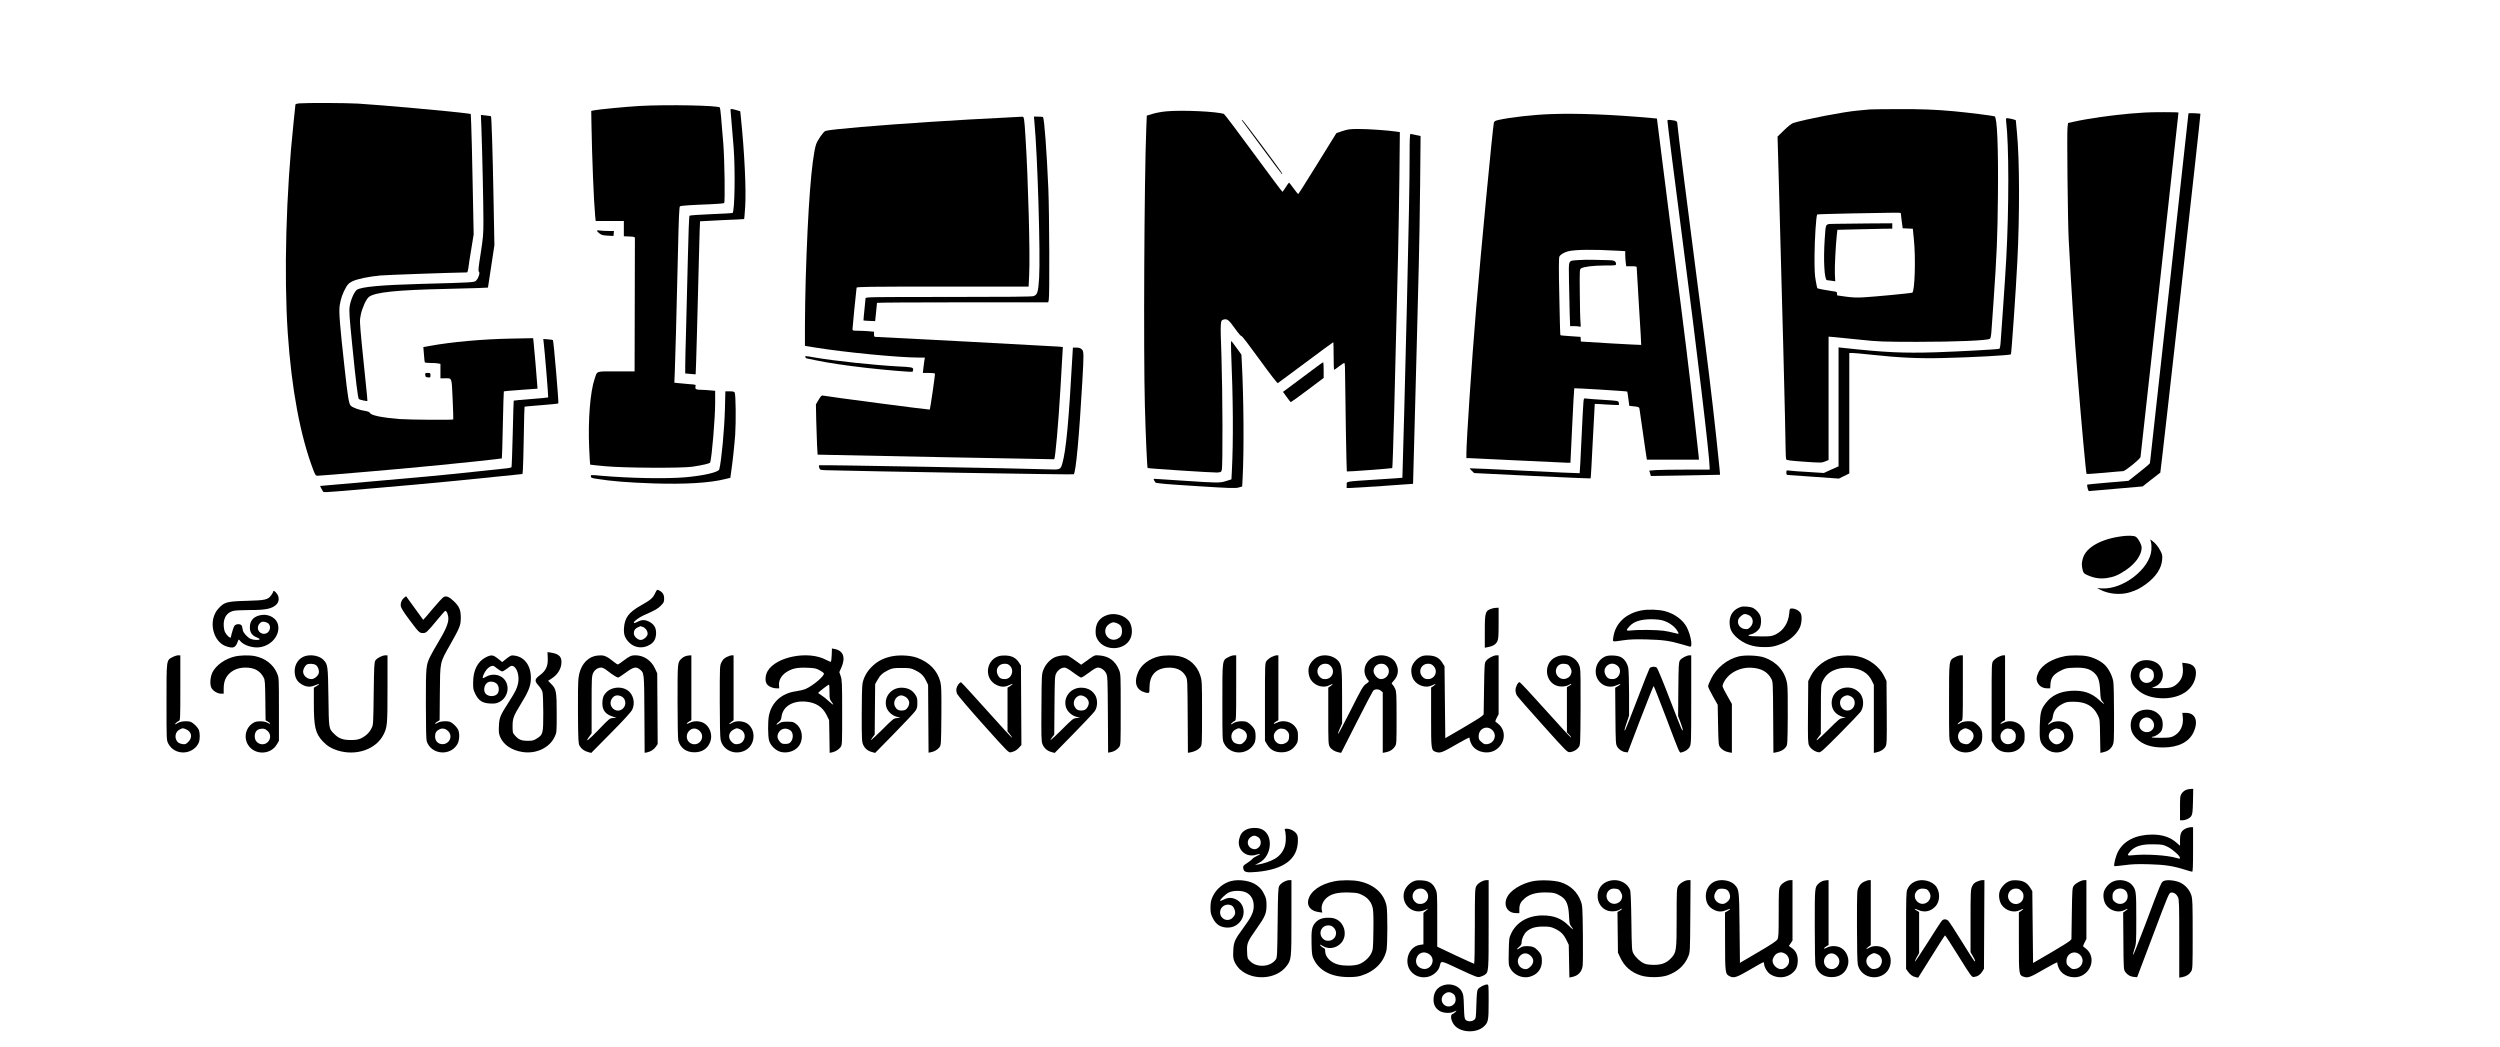 <?xml version="1.0" standalone="no"?>
<!DOCTYPE svg PUBLIC "-//W3C//DTD SVG 20010904//EN"
 "http://www.w3.org/TR/2001/REC-SVG-20010904/DTD/svg10.dtd">
<svg version="1.0" xmlns="http://www.w3.org/2000/svg"
 width="3258pt" height="1364pt" viewBox="0 0 3258 1364"
 preserveAspectRatio="xMidYMid meet">

<g transform="translate(0,1364) scale(0.1,-0.1)"
fill="#000000" stroke="none">
<path d="M3898 12293 c-29 -3 -48 -9 -48 -16 0 -7 -11 -115 -25 -242 -97 -912
-126 -1969 -75 -2735 49 -728 163 -1338 332 -1782 27 -70 32 -78 56 -78 51 0
1202 99 1392 120 47 5 141 14 210 20 212 19 795 82 800 86 2 3 9 200 13 437 5
238 11 434 13 436 3 3 102 12 222 20 l217 16 -3 40 c-4 67 -41 506 -48 564
l-6 54 -301 -6 c-361 -7 -762 -43 -1040 -94 l-90 -16 8 -96 c3 -52 9 -99 11
-103 3 -4 36 -8 73 -8 38 0 83 -3 100 -6 l31 -6 0 -94 0 -94 53 0 c101 0 92
24 106 -272 6 -143 10 -262 8 -264 -8 -9 -580 -4 -698 5 -234 19 -371 47 -388
80 -7 12 -27 20 -58 25 -73 10 -168 44 -192 69 -25 28 -38 107 -80 490 -63
565 -76 733 -64 816 13 86 39 162 83 238 23 40 41 57 83 77 61 30 207 61 363
76 79 7 889 36 1130 40 6 0 14 26 18 58 3 31 20 143 38 247 l31 190 -13 650
c-7 358 -15 711 -19 785 l-6 135 -50 7 c-186 26 -1123 110 -1420 128 -159 9
-662 11 -767 3z"/>
<path d="M8335 12259 c-164 -9 -539 -45 -595 -57 l-35 -8 3 -179 c7 -419 30
-998 48 -1187 l7 -68 183 0 184 0 0 -100 0 -99 73 -3 c61 -3 72 -6 71 -20 0
-10 -1 -405 -2 -878 l-2 -860 -240 0 c-273 0 -244 10 -281 -98 -57 -164 -87
-539 -71 -895 5 -120 11 -220 13 -222 2 -2 92 -11 199 -21 250 -23 992 -27
1135 -6 133 20 226 42 230 55 22 66 65 579 65 778 l0 156 -67 6 c-38 4 -90 7
-118 7 -63 0 -80 10 -71 43 6 25 5 25 -82 31 -48 4 -111 9 -140 13 l-54 6 6
141 c7 161 20 671 41 1545 10 457 17 606 26 612 15 9 143 18 391 27 97 4 180
11 185 16 14 13 6 560 -11 776 -25 317 -38 458 -45 469 -17 27 -688 40 -1046
20z"/>
<path d="M9520 12208 c0 -7 7 -83 14 -168 8 -85 20 -231 27 -325 22 -306 14
-823 -14 -851 -2 -2 -127 -9 -278 -15 -151 -6 -278 -15 -283 -20 -6 -5 -15
-244 -22 -561 -7 -304 -18 -719 -23 -923 -6 -203 -11 -415 -11 -471 l0 -101
67 -6 c37 -4 68 -6 69 -4 3 2 28 917 44 1576 6 228 11 416 13 417 1 1 130 8
287 15 157 6 286 13 288 14 1 1 8 72 13 156 15 217 -8 710 -57 1182 l-7 67
-50 15 c-62 18 -77 19 -77 3z"/>
<path d="M24370 12214 c-19 -2 -91 -9 -160 -15 -172 -14 -695 -115 -840 -162
-21 -6 -69 -44 -120 -94 l-85 -83 12 -417 c45 -1600 93 -3469 93 -3648 0 -71
4 -136 9 -143 6 -10 70 -18 234 -29 217 -15 226 -15 271 3 l46 19 0 804 0 804
73 -6 c39 -4 191 -19 337 -34 248 -26 295 -27 740 -28 510 0 931 18 954 41 8
7 16 52 19 106 4 51 15 224 27 383 42 604 52 844 57 1375 6 633 -10 1021 -43
1034 -21 8 -345 49 -529 66 -234 22 -442 30 -745 28 -173 0 -331 -3 -350 -4z
m401 -1351 c0 -5 6 -51 12 -103 l13 -95 66 -3 66 -3 13 -132 c26 -244 13 -681
-20 -701 -11 -7 -504 -54 -636 -61 -86 -5 -151 -2 -229 9 -60 9 -111 16 -113
16 -2 0 -3 11 -3 24 0 22 -5 25 -57 31 -61 8 -195 33 -200 39 -2 2 -11 45 -20
97 -14 72 -17 148 -16 329 1 208 21 522 35 535 3 3 209 9 459 14 250 4 493 9
542 9 48 1 87 -1 88 -5z"/>
<path d="M23918 10723 c-138 -4 -122 18 -138 -194 -19 -278 -5 -538 29 -540 9
0 37 -4 62 -8 l46 -7 -5 93 c-4 86 10 370 26 518 l7 60 250 6 c138 3 298 7
358 8 l107 1 0 35 0 35 -312 -2 c-172 -1 -366 -4 -430 -5z"/>
<path d="M15200 12189 c-58 -5 -139 -20 -180 -33 l-75 -23 -7 -174 c-26 -667
-37 -2902 -18 -3604 10 -378 29 -807 36 -814 7 -7 844 -61 903 -59 51 3 55 5
63 33 15 49 11 1015 -4 1485 -16 460 -16 465 30 476 45 12 66 -5 146 -117 45
-63 82 -106 86 -99 4 6 107 -129 234 -305 141 -194 232 -312 239 -308 7 4 170
125 364 270 194 145 355 263 358 263 3 0 5 -81 5 -180 0 -99 3 -180 6 -180 3
0 32 20 64 45 32 25 63 45 69 45 8 0 11 -65 11 -202 1 -255 18 -1209 22 -1212
6 -5 586 39 592 44 7 7 35 1030 76 2790 6 234 13 687 17 1006 l6 582 -39 6
c-99 16 -382 36 -499 35 -114 0 -140 -4 -210 -27 l-79 -27 -246 -397 c-135
-219 -248 -397 -252 -398 -3 0 -30 34 -60 75 -29 41 -56 75 -59 75 -3 0 -23
-27 -43 -60 -21 -33 -40 -60 -44 -59 -4 0 -173 227 -377 504 -203 278 -377
507 -385 510 -95 32 -543 53 -750 34z"/>
<path d="M27945 12173 c-22 -1 -103 -8 -180 -13 -235 -19 -557 -65 -742 -107
l-72 -16 -7 -55 c-9 -76 3 -1213 15 -1457 40 -747 70 -1217 122 -1852 44 -552
104 -1201 111 -1209 4 -3 108 4 232 15 124 12 234 21 245 21 26 0 220 157 226
183 4 19 495 4472 495 4490 0 7 -363 7 -445 0z"/>
<path d="M28520 12162 c0 -13 -500 -4546 -502 -4558 -2 -7 -65 -61 -142 -121
l-138 -109 -267 -23 c-146 -13 -268 -24 -269 -26 -9 -8 11 -85 21 -85 7 0 167
14 356 31 l344 30 110 87 c61 48 115 90 120 93 6 5 528 4668 523 4675 -5 7
-156 13 -156 6z"/>
<path d="M20210 12153 c-231 -8 -527 -42 -680 -76 -44 -10 -56 -17 -62 -37
-13 -44 -173 -1716 -232 -2435 -56 -669 -126 -1718 -126 -1875 l0 -60 33 0
c17 0 300 -14 627 -30 327 -16 618 -30 645 -30 l51 0 23 483 c12 265 25 484
27 487 5 4 685 -37 690 -43 2 -1 9 -44 15 -94 l12 -92 64 -7 c54 -5 64 -10 68
-28 2 -11 23 -151 45 -311 23 -159 43 -305 47 -322 l5 -33 340 0 339 0 -5 53
c-4 28 -29 257 -56 507 -59 534 -141 1201 -246 2000 -42 316 -113 870 -158
1230 l-83 655 -74 7 c-497 45 -967 64 -1309 51z m863 -1780 l107 -6 0 -46 c0
-25 3 -70 6 -98 l7 -53 68 0 c67 0 69 -1 69 -25 0 -14 14 -244 30 -511 17
-268 30 -488 28 -489 -2 -3 -777 41 -785 44 -2 1 -3 15 -3 31 0 17 -1 30 -2
30 -2 1 -60 5 -131 9 -70 4 -130 10 -132 13 -3 2 -9 228 -14 502 -8 371 -7
504 1 522 12 26 60 55 113 69 88 23 336 26 638 8z"/>
<path d="M20575 10251 c-146 -12 -131 18 -128 -269 2 -136 6 -325 9 -419 l6
-173 53 0 c29 0 61 -3 71 -7 15 -6 16 0 11 58 -4 35 -8 205 -9 377 -3 304 -2
314 17 325 40 22 154 36 303 37 143 0 152 1 152 19 0 39 -27 51 -109 51 -43 0
-125 2 -182 4 -57 2 -144 1 -194 -3z"/>
<path d="M6274 11959 c11 -292 26 -986 26 -1199 0 -176 -4 -217 -36 -424 -29
-184 -34 -230 -23 -236 18 -12 -4 -84 -35 -115 -26 -26 -21 -26 -724 -45 -513
-14 -771 -38 -830 -76 -34 -22 -83 -134 -95 -217 -9 -62 -4 -131 32 -492 49
-495 75 -703 88 -716 9 -9 105 -30 111 -24 2 2 -8 108 -22 237 -14 128 -38
363 -53 521 -26 279 -27 291 -11 367 19 90 70 202 105 230 79 62 365 91 1008
105 154 3 340 8 412 11 l132 6 5 32 c3 17 21 141 42 276 l37 245 -12 640 c-11
581 -25 1033 -33 1040 -2 2 -32 6 -67 10 l-64 7 7 -183z"/>
<path d="M13130 12109 c-646 -31 -1391 -80 -1910 -124 -277 -24 -423 -40 -462
-51 -27 -8 -107 -124 -124 -179 -58 -196 -106 -819 -134 -1755 -5 -179 -10
-447 -10 -596 l0 -271 133 -22 c382 -62 1088 -131 1356 -131 l74 0 -7 -41 c-4
-22 -9 -67 -13 -100 l-6 -59 76 0 c42 0 78 -4 81 -9 5 -7 -61 -462 -68 -469
-5 -4 -1337 170 -1392 183 -17 4 -27 -7 -56 -55 l-35 -60 4 -208 c3 -114 8
-261 11 -327 l7 -120 145 -3 c80 -2 773 -15 1540 -31 767 -15 1396 -27 1398
-26 15 11 54 454 82 925 10 184 22 381 25 437 l6 101 -73 6 c-68 6 -2332 126
-2371 126 -13 0 -17 8 -17 34 l0 33 -77 7 c-42 3 -105 6 -140 6 -59 0 -63 2
-63 23 0 21 48 507 53 537 2 13 134 15 1122 15 l1120 0 7 150 c14 261 -13
1246 -47 1785 -18 280 -18 280 -48 279 -12 -1 -96 -6 -187 -10z"/>
<path d="M13481 12043 c40 -416 79 -1718 61 -2024 -12 -186 -22 -220 -73 -238
-23 -8 -347 -11 -1110 -11 -1021 0 -1079 -1 -1079 -17 0 -10 -7 -79 -15 -153
-8 -74 -13 -135 -12 -136 1 -2 36 -4 77 -6 l75 -3 12 115 c6 63 12 118 12 123
1 4 503 7 1116 7 l1115 0 7 28 c13 43 8 1138 -5 1452 -21 485 -52 906 -69 933
-2 4 -30 7 -62 7 l-57 0 7 -77z"/>
<path d="M26144 12058 c37 -300 38 -1125 1 -1798 -9 -157 -27 -440 -41 -630
-13 -190 -27 -387 -31 -438 -3 -54 -11 -95 -17 -97 -25 -9 -533 -36 -831 -46
-419 -13 -660 -2 -1202 57 l-63 7 0 -775 0 -775 -96 -43 -96 -44 -201 13
c-111 6 -221 14 -244 18 -43 5 -43 5 -43 -26 0 -23 5 -31 18 -31 9 -1 163 -11
342 -24 l325 -23 68 34 67 33 0 785 0 785 39 0 c21 0 139 -11 262 -24 340 -37
606 -50 919 -42 373 8 873 36 886 48 7 8 65 826 84 1213 31 597 29 1332 -5
1675 -8 85 -15 158 -15 162 0 6 -88 28 -116 28 -12 0 -14 -9 -10 -42z"/>
<path d="M16186 12069 c6 -8 124 -168 263 -356 139 -189 255 -343 258 -343 3
0 3 6 0 13 -10 27 -499 682 -515 691 -14 8 -15 7 -6 -5z"/>
<path d="M21730 12067 c0 -27 89 -730 195 -1542 194 -1483 355 -2836 355
-2980 l0 -25 -303 0 c-167 0 -345 -3 -394 -6 l-90 -7 11 -35 10 -35 450 7
c248 4 451 8 452 9 1 2 -3 50 -51 502 -52 488 -124 1078 -236 1930 -123 944
-269 2096 -269 2133 0 41 -10 49 -72 56 -48 6 -58 5 -58 -7z"/>
<path d="M18370 11596 c0 -319 -11 -909 -35 -1921 -18 -772 -57 -2260 -59
-2261 0 -1 -149 -12 -331 -23 -425 -28 -395 -22 -395 -71 l0 -40 53 1 c28 0
223 13 432 27 l380 27 16 595 c9 327 24 885 33 1240 9 355 21 818 26 1030 6
212 13 674 17 1026 l6 642 -59 12 c-32 6 -65 13 -71 15 -10 3 -13 -61 -13
-299z"/>
<path d="M7780 10632 c0 -5 15 -21 33 -35 27 -20 46 -25 107 -28 l75 -4 3 33
3 32 -73 0 c-40 0 -90 3 -110 6 -23 4 -38 3 -38 -4z"/>
<path d="M7085 9179 c13 -100 63 -714 59 -718 -2 -2 -103 -12 -224 -21 -122
-10 -223 -19 -225 -21 -2 -2 -8 -196 -13 -431 -6 -235 -13 -431 -16 -436 -3
-5 -31 -12 -63 -15 -32 -3 -227 -24 -433 -46 -421 -45 -712 -72 -1395 -131
-258 -23 -500 -44 -537 -47 l-67 -6 19 -38 c11 -21 23 -40 27 -42 8 -5 265 15
733 57 157 14 366 32 465 41 263 23 725 68 1282 126 l112 12 5 51 c3 28 8 224
12 436 3 212 8 387 10 389 2 3 101 12 219 21 118 9 218 19 221 23 8 8 -61 815
-70 824 -4 4 -33 9 -66 11 l-60 4 5 -43z"/>
<path d="M16044 9060 c26 -612 30 -1163 10 -1551 l-6 -116 -67 -21 c-84 -27
-103 -27 -551 3 -201 14 -373 25 -383 25 -18 0 -16 -7 11 -48 7 -10 135 -22
523 -46 453 -29 520 -31 561 -19 l46 13 6 113 c19 364 14 1036 -10 1494 l-6
112 -60 83 c-33 46 -65 88 -70 93 -6 6 -8 -41 -4 -135z"/>
<path d="M13975 8993 c-46 -842 -82 -1222 -130 -1390 -25 -86 -24 -86 -209
-79 -302 12 -2957 59 -2962 53 -4 -3 -2 -18 3 -34 9 -28 11 -28 99 -31 497
-14 3210 -60 3217 -53 28 28 71 490 112 1211 21 368 20 391 -8 418 -17 16 -36
22 -69 22 l-46 0 -7 -117z"/>
<path d="M10496 8985 c4 -8 9 -15 13 -15 3 0 60 -12 126 -26 162 -34 384 -67
655 -98 266 -30 590 -57 602 -50 4 3 8 16 8 29 0 28 -14 31 -200 40 -300 16
-820 71 -1075 115 -140 24 -136 24 -129 5z"/>
<path d="M16978 8725 l-258 -192 48 -66 c26 -37 50 -67 55 -67 4 0 102 71 217
157 l210 158 0 102 c0 57 -3 103 -7 102 -5 0 -124 -87 -265 -194z"/>
<path d="M5542 8753 c2 -23 8 -29 36 -31 30 -3 32 -1 32 27 0 29 -3 31 -36 31
-33 0 -35 -2 -32 -27z"/>
<path d="M9447 8303 c-7 -260 -44 -661 -73 -779 -10 -38 -199 -82 -444 -104
-246 -21 -716 -13 -1095 20 -142 13 -135 13 -135 -9 0 -16 11 -21 68 -30 207
-33 409 -49 752 -61 407 -13 731 6 931 57 l67 16 6 46 c24 160 46 369 57 516
11 168 8 513 -6 548 -6 13 -19 17 -65 17 l-57 0 -6 -237z"/>
<path d="M20636 8408 c-3 -24 -15 -243 -26 -488 -11 -244 -22 -446 -24 -447
-2 -2 -324 13 -716 32 -392 20 -714 34 -716 32 -2 -2 10 -17 27 -33 l30 -29
757 -37 c416 -20 759 -35 761 -32 3 2 15 221 28 486 13 265 25 483 26 484 1 2
71 -2 155 -8 84 -5 156 -8 159 -5 3 4 3 17 -1 30 -5 23 -8 24 -198 36 -106 6
-207 14 -225 17 -31 5 -32 4 -37 -38z"/>
<path d="M27665 6653 c-277 -33 -477 -143 -520 -286 -18 -61 -19 -93 -4 -154
11 -42 16 -47 64 -69 89 -39 164 -50 253 -37 93 14 153 40 250 106 125 86 202
197 202 290 -1 42 -48 128 -80 144 -23 12 -96 15 -165 6z"/>
<path d="M28032 6573 c6 -21 8 -66 5 -100 -19 -246 -370 -518 -645 -501 l-63
4 43 -22 c111 -57 265 -70 384 -33 89 28 134 51 216 111 123 91 197 202 205
312 5 53 2 70 -20 113 -30 58 -67 104 -107 133 l-28 20 10 -37z"/>
<path d="M8536 5906 c-30 -62 -56 -84 -187 -158 -155 -88 -207 -158 -217 -289
-6 -84 9 -130 61 -186 72 -78 187 -92 280 -33 53 34 77 80 77 153 0 68 -28
113 -90 145 -57 28 -95 28 -153 -2 -35 -17 -47 -20 -47 -10 0 18 72 71 130 96
150 66 181 84 221 124 40 41 44 50 44 93 0 53 -18 82 -66 107 -27 13 -27 13
-53 -40z m-157 -437 c33 -12 61 -52 61 -89 0 -33 -53 -80 -90 -80 -40 0 -90
47 -90 85 0 47 20 69 86 95 1 0 15 -5 33 -11z"/>
<path d="M3560 5928 c0 -6 -12 -27 -26 -46 -45 -59 -74 -65 -319 -72 -258 -7
-293 -16 -370 -102 -138 -153 -72 -440 112 -494 91 -27 113 -15 147 79 5 17 9
15 31 -11 32 -38 108 -71 183 -78 182 -19 346 144 303 303 -21 78 -116 132
-209 119 -102 -14 -156 -70 -156 -161 0 -66 28 -107 89 -131 24 -9 42 -20 39
-25 -8 -14 -81 -11 -117 5 -39 16 -95 77 -102 111 -3 14 -7 36 -10 49 -6 28
-42 40 -79 26 -20 -7 -29 -23 -45 -78 -12 -38 -21 -74 -21 -81 0 -39 -77 37
-87 87 -28 134 18 228 123 252 21 5 118 10 215 10 201 0 282 17 338 69 42 39
44 104 5 150 -27 32 -44 40 -44 19z m-57 -419 c39 -49 2 -129 -61 -129 -75 0
-109 84 -56 137 21 21 32 24 62 19 20 -3 45 -15 55 -27z"/>
<path d="M5267 5850 c-33 -26 -51 -72 -43 -114 4 -20 44 -84 103 -162 131
-176 139 -184 184 -184 43 0 52 8 189 174 52 63 98 115 102 115 20 2 42 -55
41 -106 -2 -64 -38 -147 -137 -312 -35 -58 -78 -134 -95 -168 -60 -120 -61
-133 -61 -629 0 -310 4 -462 11 -485 59 -175 308 -197 400 -36 28 50 32 144 7
192 -18 33 -62 77 -95 94 -36 19 -134 14 -170 -9 -18 -11 -33 -16 -33 -10 0 5
13 17 29 26 l30 18 3 355 c4 417 -2 388 136 632 127 225 136 249 137 349 0
100 -19 146 -91 215 -61 58 -98 73 -133 54 -14 -8 -79 -79 -145 -157 -65 -79
-120 -142 -121 -140 -1 2 -52 72 -112 155 l-111 153 -25 -20z m576 -1741 c67
-72 2 -183 -97 -165 -47 9 -76 47 -76 100 1 47 14 69 56 91 39 20 82 11 117
-26z"/>
<path d="M22688 5731 c-96 -31 -148 -102 -148 -202 1 -82 23 -131 87 -191 98
-90 215 -132 368 -131 81 0 115 5 179 27 130 44 227 121 278 221 28 54 35 152
15 192 -18 34 -70 63 -115 63 -29 0 -29 -1 -35 -66 -12 -123 -76 -222 -175
-271 -58 -28 -87 -31 -305 -24 -59 2 -69 14 -20 24 43 9 91 43 113 79 22 37
27 118 9 165 -13 34 -55 80 -91 99 -34 18 -125 26 -160 15z m97 -105 c64 -27
76 -106 25 -158 -28 -27 -36 -30 -73 -25 -83 11 -118 104 -59 159 43 40 59 44
107 24z"/>
<path d="M19449 5711 c-94 -29 -99 -44 -99 -301 l0 -211 38 7 c62 10 106 36
124 74 15 30 18 65 18 238 l0 202 -27 -1 c-16 0 -40 -4 -54 -8z"/>
<path d="M21391 5685 c-206 -39 -343 -171 -367 -354 -8 -60 -19 -57 131 -35
83 12 156 15 305 11 207 -5 304 -18 455 -63 50 -14 98 -29 108 -31 39 -12 14
144 -40 251 -49 96 -159 178 -284 211 -82 22 -222 27 -308 10z m279 -131 c75
-22 145 -71 181 -123 16 -24 27 -46 24 -49 -2 -3 -30 2 -62 11 -32 9 -92 21
-133 27 -83 12 -327 15 -420 4 -72 -8 -75 0 -22 57 55 60 145 88 278 89 64 0
120 -6 154 -16z"/>
<path d="M14432 5626 c-101 -33 -153 -105 -154 -212 0 -51 5 -72 26 -109 90
-154 350 -147 426 11 33 67 26 167 -15 226 -56 78 -183 116 -283 84z m132
-111 c41 -20 58 -48 58 -100 0 -53 -17 -80 -60 -101 -95 -45 -192 54 -147 149
16 35 63 66 98 67 11 0 33 -7 51 -15z"/>
<path d="M10839 5105 c-2 -46 -7 -86 -10 -89 -3 -3 -31 8 -62 24 -229 125
-652 44 -763 -145 -31 -54 -37 -129 -12 -167 21 -33 76 -58 125 -58 l38 0 -3
43 c-4 61 31 124 92 165 76 50 140 65 270 60 97 -3 118 -7 164 -31 29 -15 56
-35 59 -43 11 -30 -138 -158 -237 -202 -25 -11 -80 -24 -122 -30 -190 -24
-324 -144 -358 -322 -14 -72 -13 -261 2 -318 16 -65 86 -134 153 -151 78 -20
170 5 222 61 79 84 67 236 -23 304 -34 26 -45 29 -113 29 -63 0 -81 -4 -108
-23 -18 -13 -33 -19 -33 -13 0 6 13 20 29 32 23 17 31 32 36 70 18 133 146
211 319 195 129 -12 216 -69 268 -174 l33 -67 4 -213 3 -213 32 6 c44 10 85
35 110 68 21 28 21 37 21 450 0 385 -2 427 -19 475 l-18 53 27 60 c58 131 25
221 -91 242 l-32 6 -3 -84z m-29 -481 c0 -86 2 -98 25 -128 41 -54 28 -51 -36
8 -33 31 -78 66 -100 79 -21 12 -38 25 -36 28 3 9 131 108 140 108 4 1 7 -42
7 -95z m-513 -500 c45 -29 46 -115 3 -159 -15 -14 -34 -20 -66 -20 -38 0 -50
5 -70 28 -34 39 -40 73 -20 114 28 58 95 75 153 37z"/>
<path d="M7138 5067 c6 -104 -23 -168 -102 -226 -70 -52 -73 -76 -17 -136 22
-24 44 -60 50 -81 6 -23 11 -138 11 -274 0 -271 -3 -284 -85 -335 -41 -26 -57
-29 -119 -29 -82 0 -117 15 -165 69 -30 34 -31 39 -31 123 0 101 12 131 109
290 90 146 121 219 128 299 15 178 -69 310 -210 329 -45 6 -50 4 -105 -38
l-57 -46 -55 44 c-65 52 -87 54 -161 17 -104 -54 -162 -167 -163 -323 -1 -87
2 -100 29 -155 43 -86 93 -118 190 -123 61 -3 82 0 120 18 115 56 147 214 61
304 -56 60 -160 71 -235 25 -18 -11 -35 -18 -38 -15 -10 9 18 72 47 108 16 20
43 41 59 46 27 10 35 7 79 -29 28 -21 58 -39 67 -39 9 0 39 18 67 39 39 32 54
38 71 32 56 -20 89 -132 68 -230 -14 -64 -36 -108 -121 -241 -113 -176 -123
-201 -128 -311 -4 -82 -1 -102 18 -147 43 -99 150 -171 288 -192 180 -28 353
54 421 199 26 56 26 58 26 301 0 287 -6 322 -71 386 l-41 42 51 33 c67 44 113
113 121 183 12 93 -25 134 -135 151 l-45 7 3 -75z m-660 -342 c26 -31 30 -90
7 -123 -32 -44 -121 -45 -157 -1 -36 43 -15 128 36 150 35 14 89 2 114 -26z"/>
<path d="M2250 5077 c-83 -43 -80 -25 -80 -587 0 -494 0 -496 23 -540 80 -157
312 -154 394 4 21 40 21 141 1 181 -18 33 -62 77 -95 94 -36 19 -134 14 -171
-9 -18 -11 -35 -20 -39 -20 -12 0 30 40 48 45 18 6 19 25 19 431 l0 424 -28 0
c-16 0 -48 -10 -72 -23z m174 -941 c74 -31 88 -106 31 -163 -32 -32 -40 -35
-77 -30 -22 3 -49 14 -60 24 -49 49 -38 136 22 165 42 22 42 22 84 4z"/>
<path d="M3058 5084 c-126 -30 -241 -112 -289 -205 -29 -59 -37 -155 -15 -201
20 -41 80 -78 127 -78 l34 0 0 68 c1 91 25 151 82 202 53 46 121 70 203 70
115 0 189 -41 236 -130 17 -31 19 -64 22 -296 l3 -261 30 -17 c16 -9 29 -21
29 -26 0 -6 -15 -1 -32 10 -40 24 -135 27 -176 6 -125 -66 -149 -234 -47 -333
100 -96 273 -74 342 45 l28 47 0 410 c0 406 0 411 -23 467 -47 117 -157 202
-292 228 -72 14 -193 11 -262 -6z m435 -975 c68 -73 -1 -189 -99 -165 -45 12
-74 50 -74 98 0 53 21 85 63 97 45 12 78 4 110 -30z"/>
<path d="M3977 5090 c-81 -24 -137 -104 -137 -194 0 -92 36 -150 115 -187 52
-24 99 -23 154 1 55 25 66 18 17 -11 l-36 -21 0 -206 c0 -307 20 -389 116
-493 57 -60 113 -94 193 -119 242 -76 502 14 599 207 49 97 52 130 52 598 l0
435 -27 0 c-42 -1 -109 -35 -130 -66 -16 -26 -18 -63 -23 -434 -5 -400 -5
-406 -29 -452 -27 -56 -77 -103 -140 -132 -35 -15 -66 -20 -131 -20 -100 0
-156 20 -213 78 -74 73 -71 59 -77 481 -6 410 -8 424 -63 484 -49 53 -157 76
-240 51z m138 -116 c29 -19 48 -72 39 -108 -9 -35 -59 -76 -94 -76 -59 0 -110
46 -110 100 0 28 26 76 47 89 27 16 91 13 118 -5z"/>
<path d="M7744 5089 c-111 -32 -188 -139 -205 -286 -6 -44 -9 -253 -7 -464 3
-342 5 -387 20 -416 23 -42 61 -70 112 -84 l41 -11 258 261 c175 177 264 275
277 304 34 74 21 167 -33 226 -75 82 -230 79 -309 -5 -36 -39 -48 -74 -48
-142 0 -91 44 -144 145 -174 l40 -13 -45 -2 c-44 -3 -49 -7 -187 -151 -136
-142 -188 -180 -124 -91 l31 42 0 371 c0 343 2 374 19 413 21 45 62 73 107 73
18 0 49 -16 83 -44 66 -51 121 -86 137 -86 7 0 52 29 100 65 98 72 132 80 178
44 62 -49 61 -35 64 -587 l3 -503 32 6 c48 10 89 37 115 75 l23 34 -3 461 -3
460 -29 63 c-49 106 -147 172 -257 172 -52 0 -75 -11 -152 -69 -36 -28 -70
-51 -75 -51 -5 0 -27 14 -48 31 -86 70 -125 89 -178 88 -28 0 -65 -5 -82 -10z
m345 -520 c64 -22 81 -110 32 -160 -85 -84 -212 27 -146 127 26 40 63 51 114
33z"/>
<path d="M8936 5090 c-16 -5 -40 -19 -53 -32 -54 -50 -53 -41 -53 -555 0 -289
4 -492 10 -514 27 -98 103 -153 210 -153 103 0 177 51 208 143 30 86 -8 192
-82 236 -55 32 -134 34 -189 5 -44 -24 -50 -9 -7 17 l30 17 0 423 0 423 -22
-1 c-13 0 -36 -5 -52 -9z m187 -981 c68 -73 -1 -189 -99 -165 -72 19 -98 106
-49 165 42 49 102 49 148 0z"/>
<path d="M9470 5078 c-33 -17 -51 -35 -67 -68 -23 -44 -23 -47 -23 -502 0
-287 4 -476 11 -507 29 -139 187 -208 319 -141 130 66 149 258 35 346 -52 39
-147 46 -201 15 -46 -27 -56 -20 -15 10 l31 23 0 423 0 423 -23 0 c-12 0 -43
-10 -67 -22z m176 -943 c46 -19 70 -72 54 -120 -15 -44 -41 -66 -87 -72 -32
-4 -45 0 -71 22 -60 50 -51 133 18 167 42 22 42 22 86 3z"/>
<path d="M11592 5080 c-99 -26 -165 -64 -233 -131 -63 -63 -104 -138 -119
-218 -6 -30 -10 -209 -10 -405 0 -320 2 -355 19 -392 22 -49 60 -80 115 -95
l41 -11 248 253 c137 140 261 272 275 293 23 33 27 50 27 106 0 55 -4 73 -27
107 -37 56 -86 84 -158 90 -145 13 -256 -112 -220 -248 16 -58 72 -112 136
-130 l49 -13 -45 -4 c-43 -3 -51 -9 -192 -150 -140 -139 -179 -169 -124 -97
l25 32 3 329 3 329 30 53 c35 64 71 96 145 131 49 23 67 26 170 26 103 0 121
-3 170 -26 77 -36 115 -71 147 -137 l28 -57 3 -442 3 -442 32 6 c44 8 86 33
111 66 20 28 21 40 24 409 2 319 0 390 -13 441 -38 148 -141 255 -303 315 -95
35 -257 40 -360 12z m231 -540 c30 -34 34 -67 12 -110 -18 -35 -43 -50 -85
-50 -42 0 -67 15 -86 52 -27 52 0 119 56 141 29 12 75 -3 103 -33z"/>
<path d="M13006 5086 c-163 -61 -178 -293 -24 -370 62 -31 108 -33 167 -6 55
25 64 20 17 -10 l-36 -22 0 -284 0 -285 32 -40 c17 -21 29 -41 27 -44 -3 -2
-151 159 -329 358 -178 199 -329 363 -335 365 -18 4 -53 -44 -61 -82 -3 -20 0
-47 9 -69 9 -20 163 -201 343 -402 320 -357 328 -366 358 -359 47 10 81 30
110 65 l27 31 -3 517 -3 517 -27 41 c-39 59 -87 85 -166 90 -43 2 -81 -2 -106
-11z m157 -124 c60 -63 17 -172 -68 -172 -47 0 -71 13 -90 50 -39 75 5 150 87
150 35 0 50 -6 71 -28z"/>
<path d="M13765 5082 c-67 -22 -135 -90 -166 -168 -24 -58 -24 -63 -27 -494
-3 -382 -1 -439 13 -477 20 -52 62 -89 118 -104 l42 -11 248 253 c137 140 261
272 275 293 37 54 39 152 3 209 -35 56 -88 88 -160 94 -146 13 -257 -112 -221
-248 16 -58 72 -112 136 -130 l49 -13 -45 -4 c-43 -3 -51 -9 -192 -150 -140
-139 -179 -169 -124 -97 l25 32 3 379 c3 350 4 382 22 418 22 44 68 76 109 76
19 0 56 -21 114 -65 47 -36 94 -65 103 -65 9 0 56 29 103 65 58 44 95 65 114
65 41 0 87 -32 109 -76 18 -37 19 -69 22 -536 l3 -497 32 6 c44 8 86 33 111
66 21 28 21 36 21 490 0 455 0 463 -22 517 -47 116 -133 179 -253 188 -71 5
-55 12 -200 -92 l-40 -29 -40 29 c-135 96 -130 94 -184 93 -28 0 -73 -8 -101
-17z m398 -542 c30 -34 34 -67 12 -110 -18 -35 -43 -50 -85 -50 -42 0 -67 15
-86 52 -27 52 0 119 56 141 29 12 75 -3 103 -33z"/>
<path d="M15103 5086 c-124 -30 -226 -106 -268 -199 -55 -121 -37 -215 47
-256 24 -11 56 -21 71 -21 27 0 27 1 27 69 0 157 79 247 227 259 116 9 202
-29 246 -111 22 -42 22 -47 25 -520 l3 -478 37 7 c52 9 102 36 126 68 20 27
21 39 21 444 0 406 -1 419 -23 489 -41 131 -145 225 -279 252 -72 14 -194 13
-260 -3z"/>
<path d="M16010 5077 c-83 -43 -80 -25 -80 -587 0 -494 0 -496 23 -540 80
-157 312 -154 394 4 21 40 21 141 1 181 -18 33 -62 77 -95 94 -36 19 -134 14
-171 -9 -18 -11 -35 -20 -39 -20 -12 0 30 40 48 45 18 6 19 25 19 431 l0 424
-28 0 c-16 0 -48 -10 -72 -23z m174 -941 c74 -31 88 -106 31 -163 -32 -32 -40
-35 -77 -30 -22 3 -49 14 -60 24 -49 49 -38 136 22 165 42 22 42 22 84 4z"/>
<path d="M16570 5078 c-24 -13 -53 -36 -64 -51 -21 -28 -21 -39 -21 -535 l0
-507 28 -47 c40 -69 101 -102 187 -102 81 0 140 29 185 92 27 39 30 52 30 116
0 62 -4 78 -28 114 -51 78 -166 107 -250 62 -44 -24 -50 -9 -7 17 l30 17 0
423 0 423 -23 0 c-12 0 -43 -10 -67 -22z m164 -938 c8 0 25 -12 40 -26 19 -20
26 -37 26 -66 0 -50 -13 -74 -50 -93 -74 -38 -150 9 -150 94 0 52 62 107 108
95 8 -2 19 -4 26 -4z"/>
<path d="M17175 5081 c-49 -22 -99 -77 -115 -127 -17 -50 -6 -129 24 -174 52
-79 163 -111 240 -71 49 25 58 21 17 -9 l-31 -21 0 -367 c0 -338 1 -370 18
-402 19 -35 64 -64 118 -75 l32 -6 202 398 c111 219 208 404 214 410 22 25 70
26 99 3 l27 -21 0 -395 0 -395 38 7 c52 9 93 34 119 74 23 33 23 37 23 374 0
308 -2 345 -19 381 -10 22 -25 46 -34 54 -16 12 -14 17 17 51 63 70 70 152 21
237 -33 56 -107 93 -185 93 -149 0 -255 -136 -206 -265 10 -24 24 -49 32 -55
21 -18 18 -25 -27 -55 -36 -26 -56 -60 -197 -341 -86 -172 -160 -310 -164
-308 -4 2 6 34 23 70 l29 66 0 347 c0 379 -5 419 -56 475 -60 63 -177 85 -259
47z m166 -120 c64 -65 20 -171 -71 -171 -33 0 -48 6 -71 29 -64 65 -20 171 71
171 33 0 48 -6 71 -29z m730 0 c63 -63 15 -171 -76 -171 -42 0 -95 59 -95 105
0 53 44 95 100 95 33 0 48 -6 71 -29z"/>
<path d="M18515 5082 c-49 -23 -99 -78 -115 -128 -17 -50 -6 -129 24 -174 52
-79 163 -111 240 -71 49 25 58 21 17 -9 l-31 -21 0 -385 c0 -431 0 -433 66
-454 52 -18 83 -6 272 104 89 52 162 89 162 83 0 -31 23 -90 47 -117 63 -76
194 -99 282 -50 127 71 158 235 63 331 -21 20 -43 38 -49 40 -9 3 -6 18 12 53
l25 49 0 384 0 383 -28 0 c-38 0 -112 -39 -136 -73 -20 -27 -21 -45 -26 -363
l-5 -334 -25 -24 c-14 -13 -126 -83 -250 -155 l-225 -131 -5 469 -5 468 -30
48 c-39 62 -89 89 -175 93 -48 2 -76 -2 -105 -16z m166 -121 c64 -65 20 -171
-71 -171 -33 0 -48 6 -71 29 -64 65 -20 171 71 171 33 0 48 -6 71 -29z m772
-841 c58 -65 19 -165 -69 -177 -36 -5 -45 -1 -77 27 -32 27 -37 38 -37 75 0
104 114 151 183 75z"/>
<path d="M20273 5076 c-164 -77 -145 -330 29 -377 48 -12 112 -5 146 17 13 9
26 13 29 10 3 -3 -8 -13 -26 -23 l-31 -18 0 -295 0 -294 32 -33 c18 -18 27
-33 20 -33 -6 0 -156 162 -333 360 -177 198 -328 360 -336 360 -22 0 -53 -62
-53 -105 0 -22 8 -53 19 -70 10 -16 161 -190 337 -385 314 -350 319 -355 354
-352 44 4 87 28 114 65 21 28 21 39 24 505 2 333 0 493 -8 530 -30 136 -180
201 -317 138z m158 -96 c22 -12 49 -61 49 -89 0 -87 -106 -132 -170 -73 -67
62 -28 172 62 172 22 0 48 -5 59 -10z"/>
<path d="M20920 5085 c-57 -26 -99 -74 -116 -133 -49 -169 108 -313 265 -242
55 25 66 18 17 -11 l-37 -22 3 -366 c3 -347 4 -368 23 -401 23 -39 66 -67 109
-72 l29 -3 165 433 c91 237 169 432 172 432 4 0 73 -177 155 -392 197 -520
178 -480 212 -472 47 11 85 37 104 74 18 33 19 68 19 612 l0 578 -22 0 c-38
-1 -105 -36 -125 -66 -16 -26 -18 -59 -21 -376 l-3 -349 31 -83 c31 -84 38
-118 21 -100 -6 5 -78 187 -161 404 -83 217 -159 401 -168 408 -27 21 -80 15
-96 -10 -8 -13 -80 -196 -161 -408 -81 -212 -151 -389 -156 -395 -15 -16 -10
7 21 100 l30 89 0 282 c0 154 -5 305 -10 335 -12 63 -47 117 -92 143 -43 26
-161 32 -208 11z m159 -121 c67 -56 24 -174 -64 -174 -47 0 -71 13 -90 50 -24
46 -19 87 14 121 39 39 96 40 140 3z"/>
<path d="M22656 5085 c-150 -38 -286 -148 -356 -288 -22 -44 -40 -89 -40 -100
0 -12 28 -71 63 -132 l62 -110 5 -262 c5 -246 6 -263 26 -290 26 -35 67 -59
117 -67 l37 -7 0 318 0 319 -64 114 c-63 114 -64 115 -50 149 55 132 209 219
372 209 124 -7 208 -54 255 -143 22 -39 22 -50 25 -503 l3 -463 37 7 c57 10
100 33 125 68 22 30 22 37 25 396 2 237 -1 388 -8 429 -28 163 -134 284 -296
342 -78 28 -254 35 -338 14z"/>
<path d="M23934 5085 c-141 -31 -274 -131 -335 -253 l-34 -67 -3 -403 c-3
-362 -1 -406 14 -438 19 -40 73 -79 120 -87 30 -6 43 5 279 242 135 137 258
265 272 284 48 68 44 183 -10 244 -127 145 -367 62 -367 -127 0 -92 55 -158
155 -186 l30 -8 -40 -4 c-37 -3 -53 -16 -187 -150 -143 -142 -189 -176 -128
-96 l29 39 1 320 c0 314 1 321 24 370 55 120 182 182 350 172 145 -8 243 -66
292 -172 l24 -50 0 -443 0 -444 33 7 c55 11 99 40 119 76 17 32 18 60 16 444
l-3 410 -32 66 c-59 120 -191 220 -335 254 -77 18 -202 18 -284 0z m186 -520
c88 -45 54 -185 -45 -185 -97 0 -133 138 -47 184 35 19 56 20 92 1z"/>
<path d="M25480 5077 c-83 -43 -80 -25 -80 -587 0 -494 0 -496 23 -540 80
-157 312 -154 394 4 21 40 21 141 1 181 -18 33 -62 77 -95 94 -36 19 -134 14
-171 -9 -18 -11 -35 -20 -39 -20 -12 0 30 40 48 45 18 6 19 25 19 431 l0 424
-28 0 c-16 0 -48 -10 -72 -23z m174 -941 c74 -31 88 -106 31 -163 -32 -32 -40
-35 -77 -30 -22 3 -49 14 -60 24 -49 49 -38 136 22 165 42 22 42 22 84 4z"/>
<path d="M26040 5078 c-24 -13 -53 -36 -64 -51 -21 -28 -21 -39 -21 -535 l0
-507 28 -47 c40 -69 101 -102 187 -102 81 0 140 29 185 92 27 39 30 52 30 116
0 62 -4 78 -28 114 -51 78 -166 107 -250 62 -44 -24 -50 -9 -7 17 l30 17 0
423 0 423 -23 0 c-12 0 -43 -10 -67 -22z m164 -938 c8 0 25 -12 40 -26 19 -20
26 -37 26 -66 0 -50 -13 -74 -50 -93 -74 -38 -150 9 -150 94 0 52 62 107 108
95 8 -2 19 -4 26 -4z"/>
<path d="M26911 5089 c-169 -33 -301 -114 -347 -213 -29 -62 -30 -101 -4 -143
24 -40 67 -63 118 -63 l40 0 4 60 c6 79 40 123 133 170 64 32 78 35 176 38
125 5 195 -11 251 -58 60 -50 80 -105 87 -240 5 -104 9 -121 29 -142 46 -50
20 -38 -40 18 -104 96 -211 131 -369 121 -147 -9 -256 -62 -331 -163 -60 -78
-70 -119 -76 -293 -5 -181 2 -214 60 -277 75 -81 192 -94 286 -30 125 85 120
281 -11 347 -54 28 -152 24 -197 -9 -38 -29 -40 -12 -2 20 22 18 30 36 35 73
10 71 50 123 122 160 52 27 68 30 149 30 156 0 255 -55 313 -173 28 -56 28
-60 31 -275 l4 -218 31 6 c62 13 101 40 125 85 22 44 22 50 22 416 0 206 -4
395 -10 425 -15 79 -63 170 -116 219 -54 50 -146 94 -229 109 -68 13 -220 13
-284 0z m-77 -949 c8 0 25 -12 40 -26 47 -47 31 -131 -31 -163 -39 -20 -73
-13 -109 23 -39 39 -45 85 -18 125 19 26 72 53 92 46 8 -3 19 -5 26 -5z"/>
<path d="M27895 5025 c-90 -32 -146 -137 -124 -234 14 -64 32 -93 89 -144 78
-70 193 -107 334 -107 233 1 401 121 422 303 11 93 -30 142 -125 154 l-52 6 7
-65 c9 -90 -13 -153 -71 -207 -55 -51 -96 -61 -227 -59 l-106 2 49 22 c100 47
126 170 56 268 -45 63 -164 92 -252 61z m120 -99 c41 -17 55 -42 55 -94 0 -51
-43 -92 -97 -92 -50 0 -93 45 -93 97 1 44 15 66 56 88 36 18 37 18 79 1z"/>
<path d="M27932 4388 c-100 -17 -166 -96 -165 -198 1 -70 23 -121 78 -176 79
-78 191 -116 345 -115 195 0 334 69 394 194 70 146 28 257 -97 257 l-47 0 6
-54 c13 -109 -32 -203 -119 -248 -36 -19 -60 -22 -164 -23 -68 -1 -123 2 -123
7 0 4 7 8 16 8 29 0 90 41 110 73 25 44 25 131 -1 176 -46 79 -135 117 -233
99z m109 -127 c40 -40 41 -101 3 -136 -61 -57 -164 -16 -164 64 0 90 99 134
161 72z"/>
<path d="M28490 3347 c-19 -7 -44 -27 -57 -46 -22 -32 -23 -44 -23 -192 l0
-159 30 0 c45 0 96 25 117 56 15 24 19 54 22 191 l3 163 -28 -1 c-16 0 -45 -5
-64 -12z"/>
<path d="M28478 2839 c-52 -27 -68 -63 -68 -150 l0 -71 -40 35 c-83 76 -188
111 -325 111 -211 -2 -367 -80 -442 -221 -29 -53 -61 -178 -49 -190 2 -3 62 3
132 12 100 14 170 16 323 12 207 -6 311 -22 469 -72 42 -14 83 -25 90 -25 9 0
12 65 12 290 l0 290 -32 0 c-18 -1 -50 -10 -70 -21z m-227 -236 c62 -31 159
-118 159 -143 0 -13 -6 -13 -50 0 -122 36 -406 53 -570 34 -70 -8 -74 -1 -30
50 61 69 153 97 310 93 108 -2 120 -4 181 -34z"/>
<path d="M16242 2829 c-50 -25 -76 -58 -91 -117 -39 -142 87 -258 227 -209 23
8 42 11 42 7 0 -4 -19 -15 -42 -26 -24 -10 -49 -27 -57 -37 -7 -10 -38 -34
-68 -54 -49 -31 -54 -37 -51 -66 5 -54 39 -63 183 -49 348 33 524 167 529 399
1 58 -3 77 -20 100 -26 36 -79 63 -123 63 -27 0 -32 -3 -27 -17 14 -37 18
-132 6 -186 -16 -78 -63 -144 -130 -185 -58 -35 -156 -69 -224 -78 l-41 -5 55
28 c164 84 189 357 40 433 -54 28 -150 27 -208 -1z m141 -91 c34 -17 46 -39
47 -80 0 -49 -48 -93 -94 -84 -75 14 -101 103 -45 150 33 28 59 32 92 14z"/>
<path d="M16047 2159 c-101 -24 -199 -105 -243 -202 -23 -51 -28 -76 -29 -142
0 -69 4 -88 30 -140 39 -77 89 -114 168 -122 73 -7 134 15 181 67 86 96 65
243 -44 298 -57 28 -105 28 -163 -2 -26 -13 -47 -19 -47 -15 0 19 74 89 114
108 56 28 164 28 222 2 74 -34 111 -109 101 -207 -7 -66 -37 -125 -132 -254
-115 -156 -128 -186 -133 -301 -4 -82 -1 -102 18 -147 13 -29 42 -69 67 -93
167 -154 472 -135 606 37 67 87 67 91 67 636 l0 488 -27 0 c-43 0 -112 -39
-131 -74 -15 -28 -18 -80 -22 -483 -5 -439 -6 -452 -26 -480 -72 -97 -248
-107 -334 -18 -34 35 -35 39 -38 125 -5 106 6 131 122 295 113 159 131 202
131 305 0 72 -4 93 -27 140 -31 63 -48 84 -100 124 -75 56 -222 81 -331 55z
m5 -320 c27 -15 51 -74 43 -110 -4 -16 -21 -40 -38 -55 -64 -54 -157 -8 -157
77 0 76 84 124 152 88z"/>
<path d="M17390 2155 c-186 -37 -315 -130 -341 -245 -18 -81 36 -143 135 -156
l48 -7 -6 31 c-11 49 11 113 55 154 61 59 149 81 297 77 108 -4 124 -7 177
-34 75 -38 119 -95 135 -171 8 -37 11 -138 8 -297 -3 -229 -5 -244 -27 -290
-30 -61 -99 -121 -164 -144 -62 -21 -189 -23 -264 -4 -98 24 -173 99 -173 173
0 27 -5 38 -19 43 -18 5 -60 45 -48 45 3 0 23 -10 43 -22 84 -50 204 -15 254
74 54 95 17 224 -79 275 -34 18 -60 23 -113 23 -79 0 -130 -21 -171 -70 -41
-48 -49 -98 -45 -264 3 -130 6 -158 25 -199 71 -154 227 -238 448 -240 80 -1
126 4 170 17 177 53 300 176 334 334 14 67 15 500 1 573 -31 164 -162 283
-356 324 -84 18 -236 18 -324 0z m-9 -604 c64 -65 20 -171 -71 -171 -33 0 -48
6 -71 29 -64 65 -20 171 71 171 33 0 48 -6 71 -29z"/>
<path d="M18415 2152 c-53 -25 -101 -81 -116 -134 -44 -164 113 -305 267 -239
l49 21 -32 -28 -33 -28 0 -206 0 -205 -42 -6 c-166 -22 -227 -259 -96 -371 53
-46 128 -63 200 -45 67 16 134 75 149 133 22 82 1 85 258 -35 219 -102 236
-108 270 -99 20 5 47 17 60 26 51 36 51 40 51 659 l0 575 -28 0 c-46 0 -115
-41 -134 -80 -16 -32 -18 -78 -18 -522 0 -269 -4 -488 -9 -488 -4 0 -114 50
-245 111 l-236 112 0 351 c0 350 0 351 -24 403 -35 74 -85 105 -179 110 -56 3
-81 0 -112 -15z m166 -121 c64 -65 20 -171 -71 -171 -33 0 -48 6 -71 29 -64
65 -20 171 71 171 33 0 48 -6 71 -29z m37 -821 c116 -71 19 -245 -104 -186
-50 23 -71 73 -55 126 21 72 94 99 159 60z"/>
<path d="M19965 2154 c-148 -33 -286 -121 -326 -209 -50 -108 7 -205 121 -205
l40 0 0 50 c0 63 17 98 72 144 59 51 146 76 262 76 106 0 145 -9 208 -49 71
-45 98 -109 105 -252 5 -100 9 -117 29 -142 45 -54 24 -47 -35 12 -93 93 -193
131 -340 131 -189 -1 -339 -88 -409 -238 -25 -54 -27 -67 -30 -232 -3 -168 -3
-177 20 -220 46 -86 156 -134 250 -110 103 27 162 102 162 205 0 65 -11 94
-53 138 -39 43 -74 57 -139 57 -46 0 -67 -5 -96 -25 -44 -29 -48 -17 -6 18 22
19 30 34 30 59 0 41 30 106 61 135 52 48 117 68 219 68 81 0 103 -4 150 -26
79 -37 115 -72 152 -146 l32 -66 4 -213 4 -213 32 6 c82 16 131 67 141 147 4
30 5 218 3 418 -4 340 -6 367 -26 421 -44 121 -135 208 -262 249 -87 28 -276
34 -375 12z m-12 -975 c40 -43 37 -91 -7 -135 -21 -21 -44 -34 -60 -34 -90 0
-138 100 -81 169 42 49 102 49 148 0z"/>
<path d="M20933 2146 c-164 -77 -145 -330 29 -377 48 -12 112 -5 146 17 13 9
26 13 29 10 3 -3 -9 -13 -26 -23 l-32 -18 3 -265 3 -265 31 -66 c55 -116 142
-191 267 -231 91 -30 258 -29 346 1 132 46 225 130 273 248 23 57 23 63 26
526 l3 467 -29 0 c-44 0 -112 -41 -133 -80 -18 -32 -19 -64 -19 -411 0 -428
-3 -450 -71 -524 -59 -64 -125 -90 -229 -89 -57 1 -98 6 -123 18 -51 22 -114
81 -140 130 -21 39 -22 55 -27 421 -4 276 -9 388 -18 410 -48 111 -189 157
-309 101z m158 -96 c22 -12 49 -61 49 -89 0 -87 -106 -132 -170 -73 -67 62
-28 172 62 172 22 0 48 -5 59 -10z"/>
<path d="M22367 2160 c-81 -24 -137 -104 -137 -194 0 -92 36 -150 115 -187 52
-24 99 -23 154 1 55 25 66 18 17 -11 l-36 -21 1 -371 c0 -418 2 -431 61 -460
55 -27 89 -16 268 89 88 52 164 94 170 94 5 0 10 -10 10 -22 0 -39 41 -109 79
-133 110 -73 259 -45 331 61 17 26 25 54 28 100 5 80 -22 143 -78 180 l-38 26
24 35 24 36 0 393 0 394 -28 0 c-44 0 -112 -41 -133 -80 -17 -32 -19 -62 -19
-350 0 -282 -2 -318 -18 -344 -12 -20 -89 -71 -252 -166 l-235 -138 -5 457
c-5 494 -6 498 -63 560 -49 53 -157 76 -240 51z m138 -116 c29 -19 48 -72 39
-108 -9 -35 -59 -76 -94 -76 -59 0 -110 46 -110 100 0 28 26 76 47 89 27 16
91 13 118 -5z m756 -831 c44 -26 64 -77 50 -125 -13 -42 -58 -78 -99 -78 -55
0 -112 56 -112 110 0 33 28 78 58 94 36 20 68 20 103 -1z"/>
<path d="M23756 2160 c-16 -5 -40 -19 -53 -32 -54 -50 -53 -41 -53 -555 0
-289 4 -492 10 -514 27 -98 103 -153 210 -153 103 0 177 51 208 143 30 86 -8
192 -82 236 -55 32 -134 34 -189 5 -44 -24 -50 -9 -7 17 l30 17 0 423 0 423
-22 -1 c-13 0 -36 -5 -52 -9z m187 -981 c68 -73 -1 -189 -99 -165 -72 19 -98
106 -49 165 42 49 102 49 148 0z"/>
<path d="M24290 2148 c-33 -17 -51 -35 -67 -68 -23 -44 -23 -47 -23 -502 0
-287 4 -476 11 -507 29 -139 187 -208 319 -141 130 66 149 258 35 346 -52 39
-147 46 -201 15 -46 -27 -56 -20 -15 10 l31 23 0 423 0 423 -23 0 c-12 0 -43
-10 -67 -22z m176 -943 c46 -19 70 -72 54 -120 -15 -44 -41 -66 -87 -72 -32
-4 -45 0 -71 22 -60 50 -51 133 18 167 42 22 42 22 86 3z"/>
<path d="M24955 2151 c-48 -22 -79 -54 -100 -103 -13 -32 -15 -109 -15 -536
l0 -499 23 -33 c28 -41 63 -67 104 -75 l31 -6 172 275 c94 152 174 276 178
276 4 0 84 -123 177 -273 164 -263 171 -272 199 -269 46 5 82 28 108 69 l23
38 3 578 3 577 -28 0 c-15 0 -47 -9 -71 -20 -33 -15 -47 -29 -62 -62 -18 -40
-20 -69 -20 -450 l0 -407 30 -51 c32 -54 40 -85 16 -60 -8 8 -82 125 -166 260
-83 135 -161 253 -172 263 -25 21 -56 22 -79 1 -10 -9 -91 -132 -180 -275 -90
-142 -167 -259 -172 -259 -5 0 5 25 22 55 l31 55 0 267 0 268 -31 18 c-46 26
-30 31 22 7 81 -36 165 -17 226 53 54 62 58 173 9 248 -53 79 -188 113 -281
70z m156 -101 c10 -6 26 -25 35 -42 50 -96 -71 -193 -154 -123 -74 62 -34 174
61 175 21 0 47 -5 58 -10z"/>
<path d="M26175 2152 c-49 -23 -99 -78 -115 -128 -17 -50 -6 -129 24 -174 52
-79 163 -111 240 -71 49 25 58 21 17 -9 l-31 -21 0 -385 c0 -431 0 -433 66
-454 52 -18 83 -6 272 104 89 52 162 89 162 83 0 -31 23 -90 47 -117 63 -76
194 -99 282 -50 127 71 158 235 63 331 -21 20 -43 38 -49 40 -9 3 -6 18 12 53
l25 49 0 384 0 383 -28 0 c-38 0 -112 -39 -136 -73 -20 -27 -21 -45 -26 -363
l-5 -334 -25 -24 c-14 -13 -126 -83 -250 -155 l-225 -131 -5 469 -5 468 -30
48 c-39 62 -89 89 -175 93 -48 2 -76 -2 -105 -16z m166 -121 c23 -23 29 -38
29 -71 0 -91 -106 -135 -171 -71 -64 65 -20 171 71 171 33 0 48 -6 71 -29z
m772 -841 c58 -65 19 -165 -69 -177 -36 -5 -45 -1 -77 27 -32 27 -37 38 -37
75 0 104 114 151 183 75z"/>
<path d="M27535 2151 c-49 -22 -99 -77 -115 -127 -17 -50 -6 -129 24 -174 52
-79 163 -111 240 -71 49 26 58 21 16 -9 l-31 -22 3 -371 c3 -371 3 -372 26
-405 28 -39 66 -60 116 -64 l37 -3 208 550 c201 535 208 550 235 553 36 4 69
-18 90 -61 14 -31 16 -92 16 -541 l0 -507 38 7 c53 9 93 35 117 74 19 34 20
50 20 485 0 398 -2 456 -17 506 -23 74 -82 139 -150 169 -64 28 -166 38 -207
20 -36 -15 -33 -7 -241 -562 -84 -224 -157 -405 -161 -402 -4 2 3 37 17 76 23
70 24 78 24 398 0 345 -2 368 -48 429 -50 67 -171 92 -257 52z m158 -111 c32
-25 44 -79 27 -120 -26 -63 -105 -80 -159 -34 -26 22 -31 33 -31 72 0 36 6 52
27 74 34 35 97 39 136 8z"/>
<path d="M18782 789 c-62 -31 -95 -85 -100 -163 -4 -76 24 -129 83 -163 48
-27 135 -31 179 -8 15 8 31 15 34 15 11 0 -32 -40 -49 -45 -38 -12 -15 -109
37 -159 90 -87 281 -88 372 -3 57 53 62 77 62 322 0 225 0 225 -22 225 -32 0
-101 -36 -118 -62 -11 -17 -16 -66 -20 -201 -5 -173 -6 -179 -29 -198 -30 -24
-85 -25 -110 0 -16 16 -19 39 -23 173 -4 140 -7 159 -29 199 -46 84 -170 115
-267 68z m141 -91 c34 -18 46 -40 47 -84 0 -80 -95 -120 -154 -65 -39 37 -37
100 5 135 33 28 67 33 102 14z"/>
</g>
</svg>

